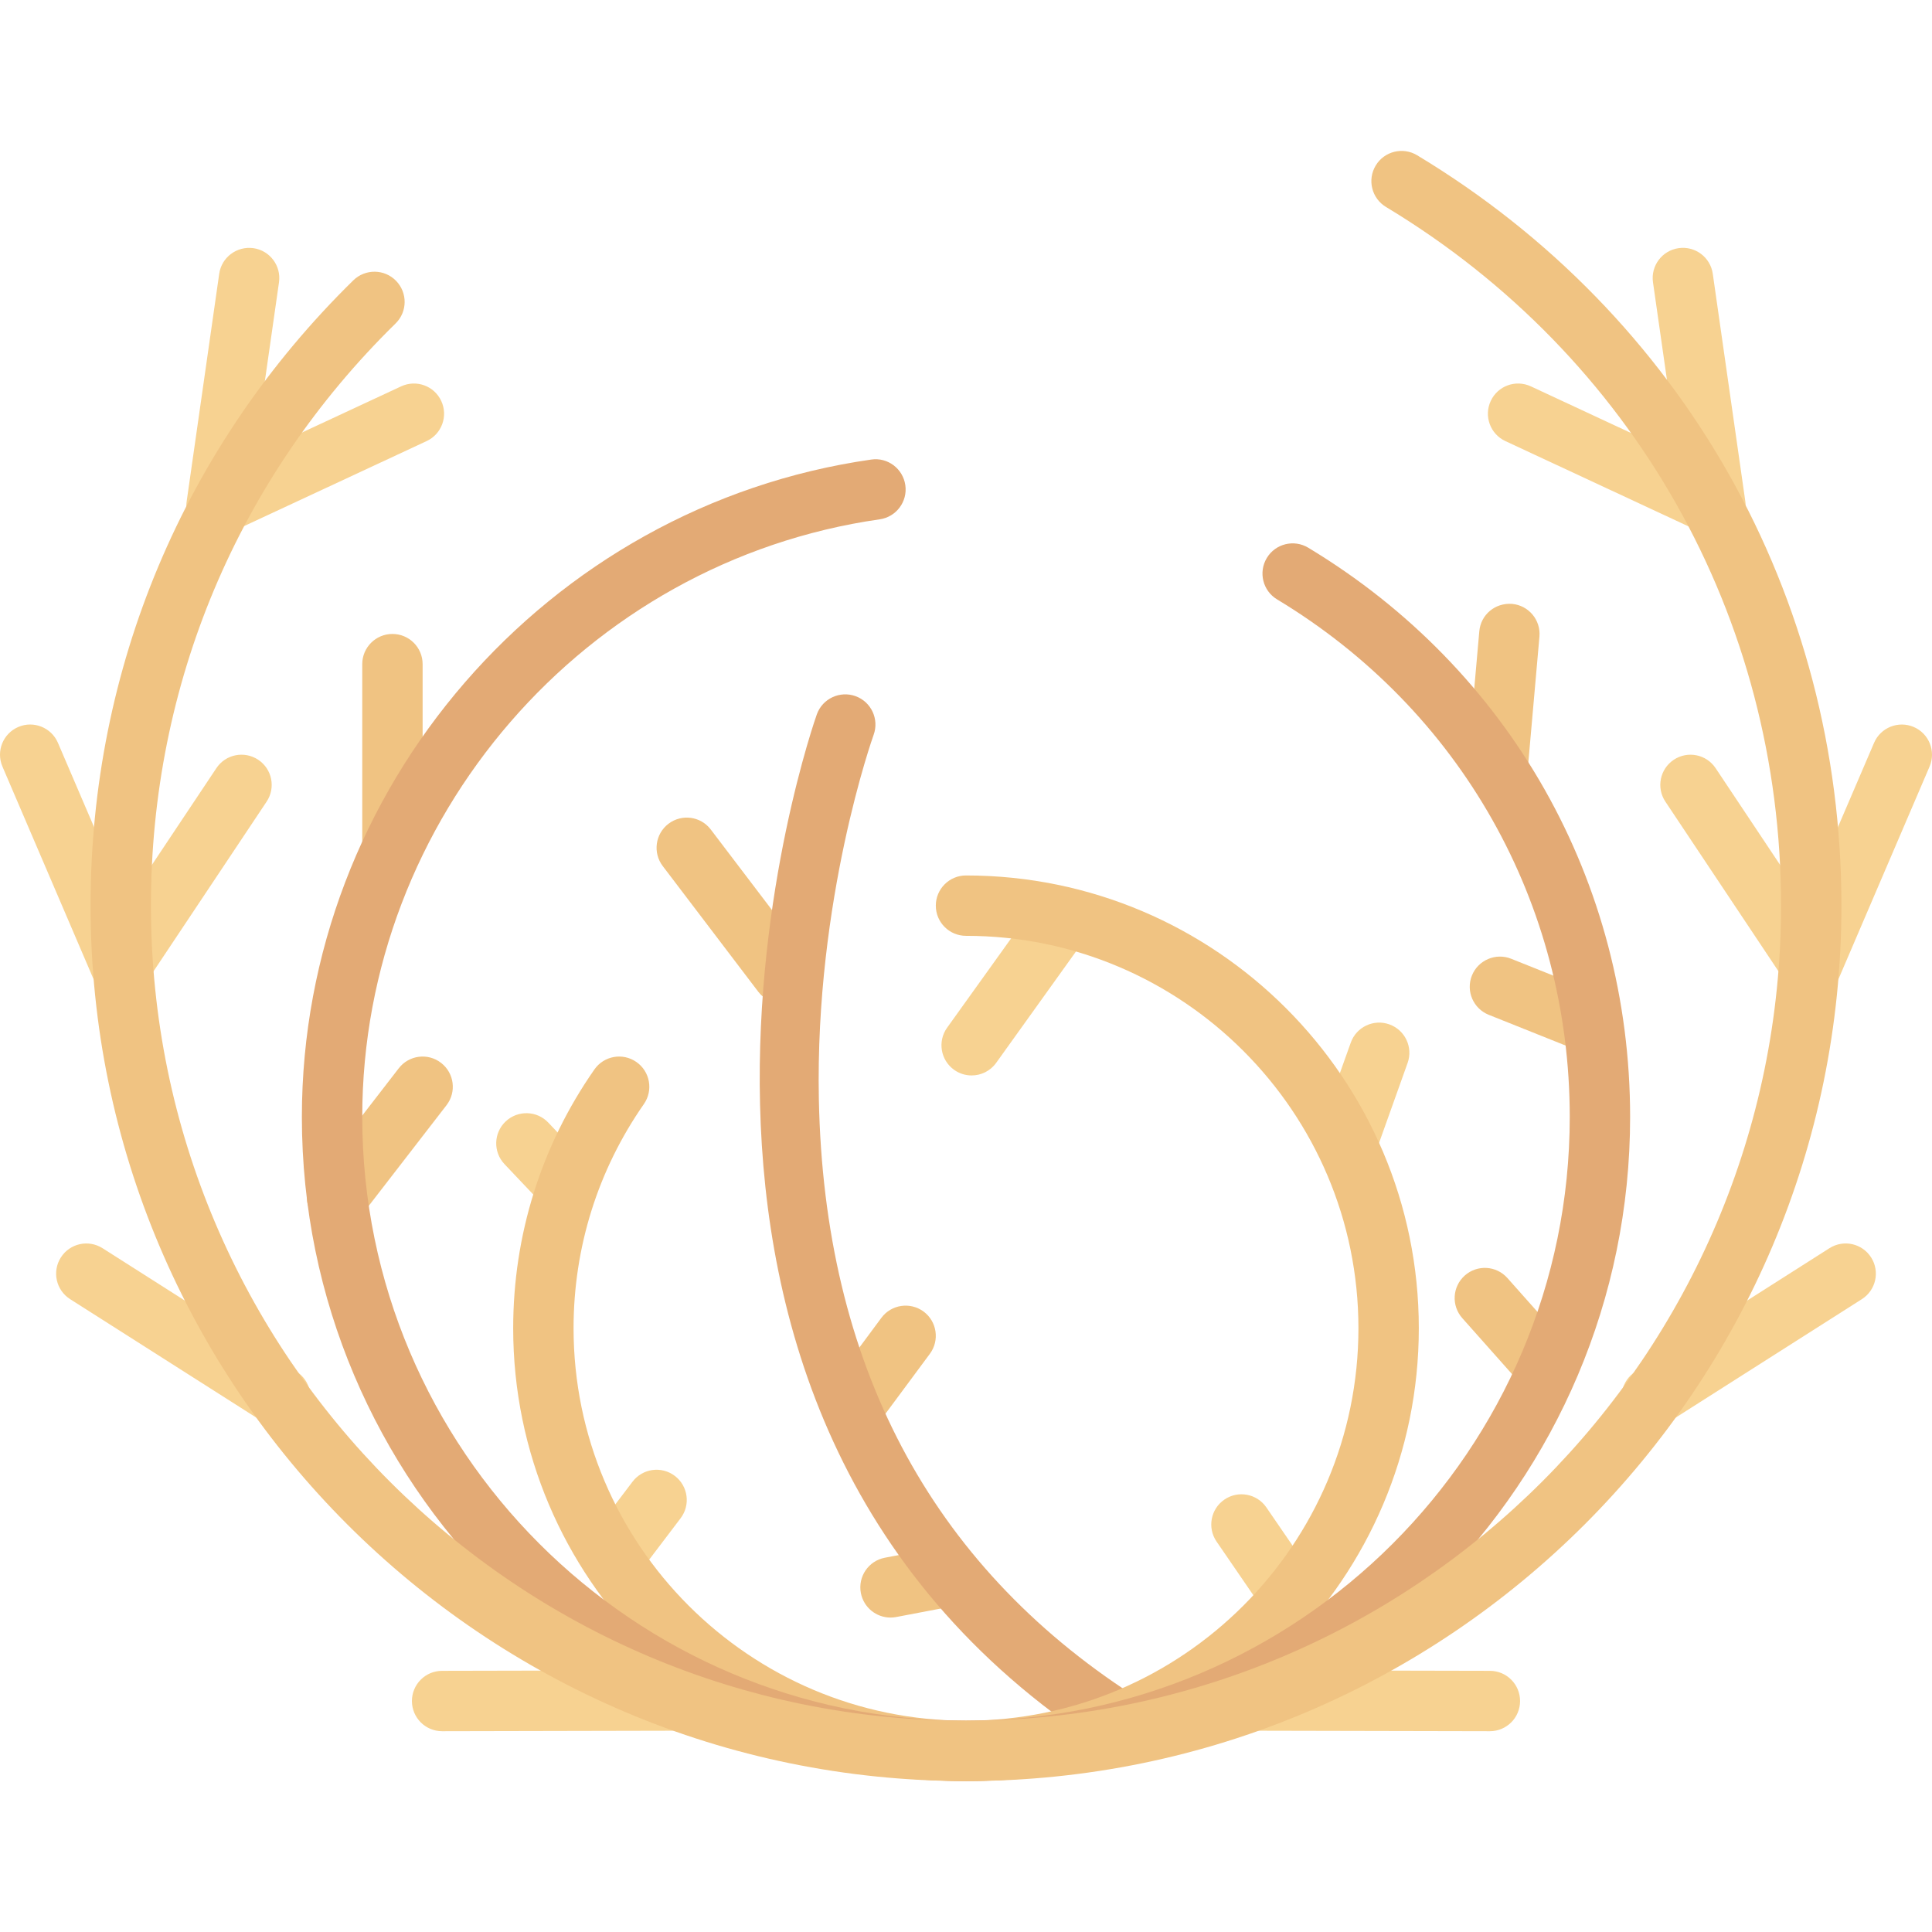 <?xml version="1.0" encoding="iso-8859-1"?>
<!-- Generator: Adobe Illustrator 19.0.0, SVG Export Plug-In . SVG Version: 6.00 Build 0)  -->
<svg version="1.1" id="Capa_1" xmlns="http://www.w3.org/2000/svg" xmlns:xlink="http://www.w3.org/1999/xlink" x="0px" y="0px"
	 viewBox="0 0 512.003 512.003" style="enable-background:new 0 0 512.003 512.003;" xml:space="preserve">
<g>
	<path style="fill:#F7D291;" d="M32,264.006c-0.242,0-0.484-0.012-0.734-0.035c-2.922-0.266-5.461-2.113-6.617-4.812l-24-56
		c-1.742-4.062,0.141-8.766,4.203-10.504c4.023-1.742,8.758,0.133,10.5,4.199l18.187,42.426l23.805-35.711
		c2.445-3.68,7.406-4.672,11.094-2.219c3.68,2.449,4.672,7.418,2.219,11.094l-32,48C37.164,262.681,34.656,264.006,32,264.006z"/>
	<path style="fill:#F7D291;" d="M57.391,141.994c-1.688,0-3.367-0.535-4.766-1.574c-2.359-1.75-3.57-4.652-3.156-7.559l8.625-60.312
		c0.625-4.367,4.68-7.379,9.055-6.785c4.375,0.625,7.414,4.676,6.789,9.051l-6.539,45.691l38.914-18.121
		c4.023-1.863,8.773-0.121,10.625,3.875c1.867,4.008,0.133,8.766-3.875,10.633l-52.297,24.355
		C59.695,141.748,58.539,141.994,57.391,141.994z"/>
	<path style="fill:#F7D291;" d="M74.266,378.24c-1.469,0-2.953-0.402-4.289-1.25l-51.398-32.703
		c-3.727-2.371-4.828-7.316-2.453-11.043c2.375-3.734,7.312-4.824,11.047-2.457l51.398,32.703c3.727,2.371,4.828,7.316,2.453,11.043
		C79.5,376.931,76.914,378.24,74.266,378.24z"/>
	<path style="fill:#F7D291;" d="M117.164,458.791c-4.414,0-7.992-3.57-8-7.984c-0.008-4.418,3.562-8.008,7.984-8.016l60.922-0.129
		c0.008,0,0.008,0,0.016,0c4.414,0,7.992,3.57,8,7.984c0.008,4.418-3.562,8.008-7.984,8.016l-60.922,0.129
		C117.172,458.791,117.172,458.791,117.164,458.791z"/>
	<path style="fill:#F7D291;" d="M480.001,264.006c-2.656,0-5.164-1.324-6.656-3.562l-32-48c-2.453-3.676-1.461-8.645,2.219-11.094
		c3.68-2.453,8.641-1.461,11.094,2.219l23.805,35.711l18.188-42.426c1.734-4.059,6.477-5.934,10.5-4.199
		c4.062,1.738,5.945,6.441,4.203,10.504l-24,56c-1.156,2.699-3.695,4.547-6.617,4.812
		C480.484,263.994,480.243,264.006,480.001,264.006z"/>
	<path style="fill:#F7D291;" d="M454.609,141.994c-1.148,0-2.297-0.246-3.375-0.746l-52.297-24.355
		c-4.008-1.867-5.742-6.625-3.875-10.633c1.859-3.996,6.594-5.738,10.625-3.875l38.914,18.121l-6.539-45.691
		c-0.625-4.375,2.414-8.426,6.789-9.051c4.383-0.629,8.43,2.414,9.055,6.785l8.625,60.312c0.414,2.906-0.797,5.809-3.156,7.559
		C457.978,141.459,456.298,141.994,454.609,141.994z"/>
	<path style="fill:#F7D291;" d="M437.734,378.24c-2.648,0-5.234-1.309-6.758-3.707c-2.375-3.727-1.273-8.672,2.453-11.043
		l51.398-32.703c3.742-2.379,8.68-1.273,11.047,2.457c2.375,3.727,1.273,8.672-2.453,11.043l-51.398,32.703
		C440.689,377.838,439.204,378.24,437.734,378.24z"/>
	<path style="fill:#F7D291;" d="M394.837,458.791c-0.008,0-0.008,0-0.016,0l-60.922-0.129c-4.422-0.008-7.992-3.598-7.984-8.016
		c0.008-4.414,3.586-7.984,8-7.984c0.008,0,0.008,0,0.016,0l60.922,0.129c4.422,0.008,7.992,3.598,7.984,8.016
		C402.829,455.22,399.251,458.791,394.837,458.791z"/>
</g>
<g>
	<path style="fill:#F0C382;" d="M104,232.006c-4.422,0-8-3.582-8-8v-48c0-4.418,3.578-8,8-8s8,3.582,8,8v48
		C112,228.424,108.422,232.006,104,232.006z"/>
	<path style="fill:#F0C382;" d="M397.009,210.006c-0.234,0-0.469-0.012-0.711-0.031c-4.398-0.387-7.656-4.27-7.266-8.672l3-34
		c0.391-4.395,4.18-7.598,8.672-7.266c4.398,0.387,7.656,4.27,7.266,8.672l-3,34C404.603,206.869,401.109,210.006,397.009,210.006z"
		/>
	<path style="fill:#F0C382;" d="M89.328,325.338c-1.703,0-3.43-0.543-4.883-1.668c-3.5-2.703-4.141-7.727-1.438-11.223
		l22.664-29.332c2.68-3.488,7.719-4.16,11.219-1.441c3.5,2.703,4.141,7.727,1.438,11.223l-22.664,29.332
		C94.094,324.267,91.727,325.338,89.328,325.338z"/>
	<path style="fill:#F0C382;" d="M409.501,370.006c-2.203,0-4.398-0.906-5.977-2.684l-16-18c-2.938-3.305-2.641-8.359,0.664-11.297
		c3.297-2.93,8.352-2.637,11.289,0.664l16,18c2.938,3.305,2.641,8.359-0.664,11.297C413.29,369.338,411.392,370.006,409.501,370.006
		z"/>
	<path style="fill:#F0C382;" d="M420.001,278.51c-0.992,0-2-0.188-2.969-0.574l-22.5-9c-4.102-1.645-6.102-6.297-4.461-10.402
		c1.641-4.105,6.336-6.082,10.398-4.457l22.5,9c4.102,1.645,6.102,6.297,4.461,10.402
		C426.181,276.603,423.173,278.51,420.001,278.51z"/>
</g>
<g>
	<path style="fill:#F7D291;" d="M257.493,285.006c-1.609,0-3.242-0.484-4.656-1.496c-3.586-2.574-4.414-7.574-1.836-11.164l21.5-30
		c2.57-3.59,7.555-4.426,11.164-1.844c3.586,2.574,4.414,7.574,1.836,11.164l-21.5,30
		C262.439,283.846,259.984,285.006,257.493,285.006z"/>
	<path style="fill:#F7D291;" d="M358.001,308.01c-0.891,0-1.805-0.152-2.688-0.469c-4.164-1.488-6.336-6.066-4.844-10.227l7.5-21
		c1.477-4.156,6.062-6.332,10.219-4.844c4.164,1.488,6.336,6.066,4.844,10.227l-7.5,21
		C364.368,305.967,361.29,308.01,358.001,308.01z"/>
	<path style="fill:#F7D291;" d="M341.009,429.506c-2.547,0-5.055-1.215-6.609-3.477l-12-17.5c-2.492-3.645-1.57-8.621,2.078-11.121
		c3.648-2.504,8.625-1.57,11.125,2.074l12,17.5c2.492,3.645,1.57,8.621-2.078,11.121
		C344.142,429.052,342.564,429.506,341.009,429.506z"/>
	<path style="fill:#F7D291;" d="M162.992,420.006c-1.68,0-3.383-0.531-4.828-1.625c-3.516-2.672-4.211-7.691-1.539-11.211l11-14.5
		c2.672-3.516,7.672-4.219,11.211-1.539c3.516,2.672,4.211,7.691,1.539,11.211l-11,14.5
		C167.798,418.916,165.414,420.006,162.992,420.006z"/>
	<path style="fill:#F7D291;" d="M148.501,320.506c-2.117,0-4.234-0.836-5.805-2.5l-9-9.5c-3.039-3.207-2.906-8.27,0.305-11.309
		c3.211-3.027,8.273-2.906,11.305,0.309l9,9.5c3.039,3.207,2.906,8.27-0.305,11.309
		C152.453,319.779,150.477,320.506,148.501,320.506z"/>
</g>
<g>
	<path style="fill:#F0C382;" d="M207.344,266.006c-2.414,0-4.805-1.09-6.375-3.16l-25.336-33.332
		c-2.672-3.516-1.992-8.535,1.523-11.207c3.531-2.68,8.547-1.988,11.211,1.527l25.336,33.332c2.672,3.516,1.992,8.535-1.523,11.207
		C210.727,265.474,209.031,266.006,207.344,266.006z"/>
	<path style="fill:#F0C382;" d="M226.656,380.006c-1.656,0-3.32-0.512-4.758-1.57c-3.547-2.633-4.289-7.641-1.664-11.191l13.336-18
		c2.633-3.547,7.633-4.289,11.195-1.668c3.547,2.633,4.289,7.641,1.664,11.191l-13.336,18
		C231.524,378.885,229.109,380.006,226.656,380.006z"/>
	<path style="fill:#F0C382;" d="M235.992,428.674c-3.766,0-7.117-2.668-7.852-6.504c-0.828-4.34,2.023-8.527,6.359-9.355l14-2.668
		c4.414-0.797,8.531,2.027,9.359,6.363c0.828,4.34-2.023,8.527-6.359,9.355l-14,2.668
		C236.992,428.627,236.484,428.674,235.992,428.674z"/>
</g>
<path style="fill:#E3AA75;" d="M295.993,464.006c-1.492,0-2.992-0.414-4.336-1.285c-139.734-90.414-75.836-271.629-75.172-273.449
	c1.508-4.148,6.102-6.273,10.242-4.785c4.156,1.508,6.297,6.098,4.797,10.25c-0.156,0.43-15.578,43.645-14.516,96.609
	c1.398,69.93,29.438,123.066,83.336,157.945c3.711,2.398,4.773,7.352,2.375,11.062C301.189,462.717,298.618,464.006,295.993,464.006
	z"/>
<path style="fill:#F0C382;" d="M256.001,472.006c-66.172,0-120-53.832-120-120c0-24.687,7.438-48.402,21.516-68.578
	c2.523-3.625,7.5-4.523,11.141-1.984c3.625,2.531,4.508,7.516,1.984,11.141c-12.195,17.477-18.641,38.023-18.641,59.422
	c0,57.348,46.656,104,104,104s104-46.652,104-104s-46.656-104-104-104c-4.422,0-8-3.582-8-8s3.578-8,8-8
	c66.172,0,120,53.832,120,120S322.173,472.006,256.001,472.006z"/>
<path style="fill:#E3AA75;" d="M256.001,472.006c-97.047,0-176-78.953-176-176c0-87.02,64.859-161.914,150.867-174.215
	c4.375-0.66,8.43,2.414,9.055,6.785c0.625,4.375-2.414,8.426-6.789,9.051c-78.18,11.184-137.133,79.27-137.133,158.379
	c0,88.223,71.773,160,160,160s160-71.777,160-160c0-56.625-28.992-107.898-77.555-137.156c-3.789-2.277-5.008-7.195-2.727-10.98
	c2.273-3.785,7.195-5,10.977-2.723c53.414,32.18,85.305,88.574,85.305,150.859C432.001,393.053,353.048,472.006,256.001,472.006z"/>
<path style="fill:#F0C382;" d="M256.001,472.006c-127.922,0-232-104.074-232-232c0-62.863,24.727-121.715,69.633-165.715
	c3.164-3.086,8.227-3.043,11.312,0.117c3.094,3.156,3.047,8.219-0.109,11.312c-41.812,40.965-64.836,95.758-64.836,154.285
	c0,119.102,96.898,216,216,216s216-96.898,216-216c0-76.437-39.141-145.656-104.695-185.156c-3.789-2.281-5.008-7.195-2.727-10.98
	c2.273-3.785,7.203-5.004,10.977-2.723c70.414,42.418,112.445,116.762,112.445,198.859
	C488.001,367.931,383.923,472.006,256.001,472.006z"/>
<g>
</g>
<g>
</g>
<g>
</g>
<g>
</g>
<g>
</g>
<g>
</g>
<g>
</g>
<g>
</g>
<g>
</g>
<g>
</g>
<g>
</g>
<g>
</g>
<g>
</g>
<g>
</g>
<g>
</g>
</svg>
